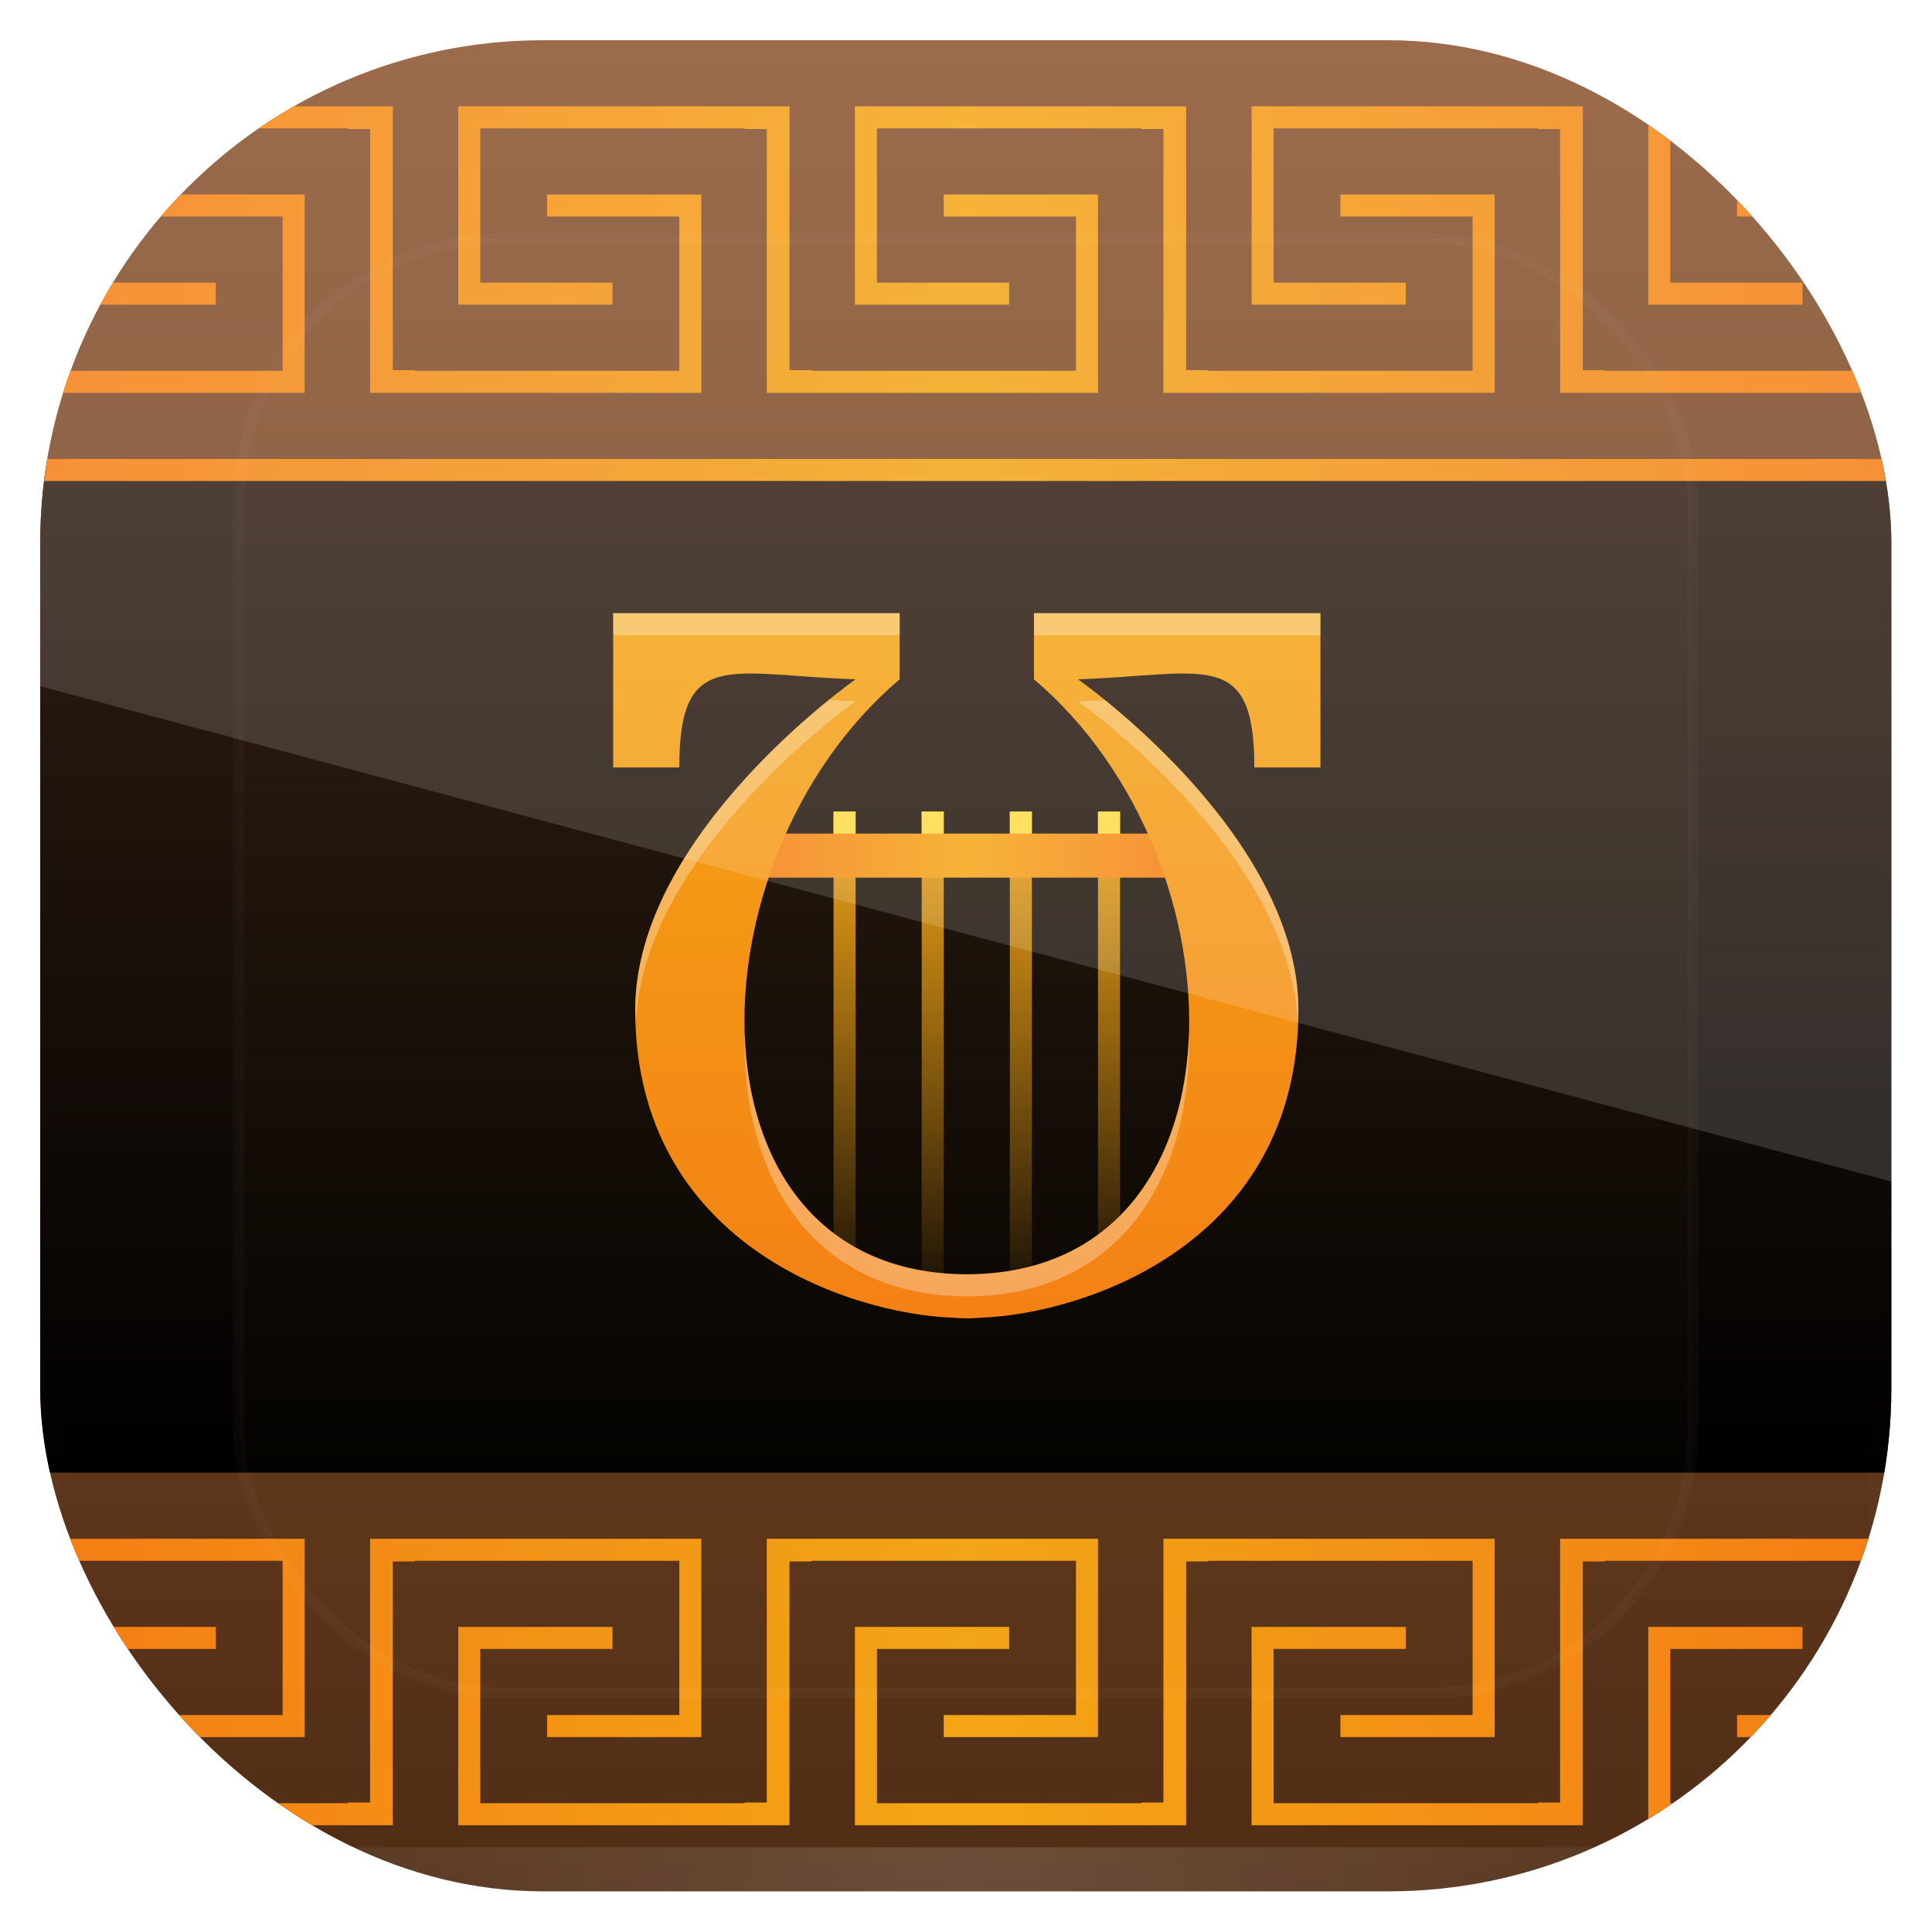 <svg height="96" width="96" xmlns="http://www.w3.org/2000/svg" xmlns:xlink="http://www.w3.org/1999/xlink" xmlns:sodipodi="http://sodipodi.sourceforge.net/DTD/sodipodi-0.dtd" xmlns:inkscape="http://www.inkscape.org/namespaces/inkscape">
 <defs>
  <linearGradient x2="0" y1="90" y2="5.988" gradientUnits="userSpaceOnUse" id="linearGradient3617">
   <stop stop-color="#502d16" stop-opacity="1"/>
   <stop stop-color="#8a512c" stop-opacity="1" offset="1"/>
  </linearGradient>
  <linearGradient x2="0" y1="80" y2="15.502" gradientUnits="userSpaceOnUse" id="linearGradient3792" gradientTransform="matrix(1 0 0 0.719 0 13.5)">
   <stop stop-color="#000000" stop-opacity="1"/>
   <stop stop-color="#311e12" stop-opacity="1" offset="1"/>
  </linearGradient>
  <radialGradient cy="90.17" r="42" gradientUnits="userSpaceOnUse" id="radialGradient3619" cx="48" gradientTransform="matrix(1.157 0 0 0.996 -7.551 0.197)">
   <stop stop-color="#ffffff" stop-opacity="1"/>
   <stop stop-color="#ffffff" stop-opacity="0" offset="1"/>
  </radialGradient>
  <linearGradient x1="47.997" x2="90" xlink:href="#linearGradient4052" spreadMethod="reflect" gradientUnits="userSpaceOnUse" id="linearGradient4058"/>
  <linearGradient id="linearGradient4052">
   <stop stop-color="#f4a615" stop-opacity="1"/>
   <stop stop-color="#f47d15" stop-opacity="1" offset="1"/>
  </linearGradient>
  <linearGradient x1="47.973" x2="90" xlink:href="#linearGradient4052" spreadMethod="reflect" gradientUnits="userSpaceOnUse" id="linearGradient4076"/>
  <linearGradient x1="47.997" x2="90" xlink:href="#linearGradient4052" spreadMethod="reflect" gradientUnits="userSpaceOnUse" id="linearGradient4122" gradientTransform="matrix(1 0 0 -1 0 96)"/>
  <clipPath id="clipPath3613">
   <use xlink:href="#SVGCleanerId_0"/>
  </clipPath>
  <filter x="-0.192" y="-0.192" height="1.384" color-interpolation-filters="sRGB" id="filter3794" width="1.384">
   <feGaussianBlur stdDeviation="5.28"/>
  </filter>
  <linearGradient x2="0" y1="41" y2="64.02" gradientUnits="userSpaceOnUse" id="linearGradient4148">
   <stop stop-color="#f4a615" stop-opacity="1"/>
   <stop stop-color="#f4a615" stop-opacity="0" offset="1"/>
  </linearGradient>
  <linearGradient x1="48" x2="58" xlink:href="#linearGradient4052" spreadMethod="reflect" gradientUnits="userSpaceOnUse" id="linearGradient4168"/>
  <linearGradient x2="0" xlink:href="#linearGradient4052" y1="31.772" y2="67" gradientUnits="userSpaceOnUse" id="linearGradient4176"/>
  <clipPath clipPathUnits="userSpaceOnUse" id="clipPath3915">
   <rect x="6" rx="22.826" y="6" height="84" width="84"/>
  </clipPath>
  <clipPath clipPathUnits="userSpaceOnUse" id="clipPath3009">
   <path d="m -2,956.362 -96,0 0,33.562 96,25.687 0,-59.25 z" inkscape:connector-curvature="0"/>
  </clipPath>
  <rect x="6" rx="6" y="6" height="84" id="SVGCleanerId_0" width="84"/>
 </defs>
 <g inkscape:label="Layer 1" inkscape:groupmode="layer" transform="matrix(1 0 0 1 0 -956.36)">
  <g display="inline" clip-path="url(#clipPath3915)" transform="matrix(1.095 0 0 1.095 -4.571 951.79)">
   <use xlink:href="#SVGCleanerId_0" fill="url(#linearGradient3617)" fill-opacity="1" fill-rule="nonzero" stroke="none"/>
   <rect x="6" stroke-width="1" y="25" fill="url(#linearGradient3792)" color="#000000" fill-opacity="1" fill-rule="nonzero" stroke="none" height="46" visibility="visible" width="84"/>
   <path d="M 12,90 C 8.676,90 6,87.324 6,84 L 6,82 6,14 6,12 c 0,-0.335 0.041,-0.651 0.094,-0.969 0.049,-0.296 0.097,-0.597 0.188,-0.875 C 6.291,10.126 6.302,10.093 6.312,10.062 6.411,9.775 6.547,9.515 6.688,9.25 6.832,8.976 7.003,8.714 7.188,8.469 7.372,8.223 7.561,7.995 7.781,7.781 8.221,7.353 8.724,6.967 9.281,6.688 9.56,6.548 9.855,6.441 10.156,6.344 9.9,6.444 9.67,6.58 9.438,6.719 c -0.007,0.004 -0.024,-0.004 -0.031,0 -0.032,0.019 -0.062,0.043 -0.094,0.062 -0.12,0.077 -0.231,0.164 -0.344,0.25 -0.106,0.081 -0.213,0.161 -0.312,0.25 C 8.478,7.443 8.309,7.627 8.156,7.812 8.049,7.943 7.938,8.078 7.844,8.219 7.819,8.257 7.805,8.305 7.781,8.344 7.716,8.447 7.651,8.548 7.594,8.656 7.493,8.851 7.388,9.072 7.312,9.281 7.305,9.303 7.289,9.322 7.281,9.344 7.249,9.436 7.245,9.531 7.219,9.625 7.188,9.732 7.148,9.828 7.125,9.938 7.052,10.279 7,10.636 7,11 l 0,2 0,68 0,2 c 0,2.782 2.218,5 5,5 l 2,0 68,0 2,0 c 2.782,0 5,-2.218 5,-5 l 0,-2 0,-68 0,-2 C 89,10.636 88.948,10.279 88.875,9.938 88.831,9.731 88.787,9.54 88.719,9.344 88.711,9.322 88.695,9.303 88.688,9.281 88.625,9.108 88.549,8.914 88.469,8.75 88.427,8.667 88.39,8.58 88.344,8.5 88.289,8.403 88.217,8.312 88.156,8.219 88.062,8.078 87.951,7.943 87.844,7.812 87.701,7.638 87.541,7.466 87.375,7.312 87.364,7.302 87.355,7.291 87.344,7.281 87.205,7.156 87.059,7.047 86.906,6.938 86.804,6.864 86.702,6.784 86.594,6.719 c -0.007,-0.004 -0.024,0.004 -0.031,0 -0.232,-0.139 -0.463,-0.275 -0.719,-0.375 0.302,0.097 0.596,0.204 0.875,0.344 0.557,0.279 1.06,0.666 1.5,1.094 0.22,0.214 0.409,0.442 0.594,0.688 0.184,0.246 0.355,0.508 0.5,0.781 0.14,0.265 0.276,0.525 0.375,0.812 0.01,0.031 0.021,0.063 0.031,0.094 0.09,0.278 0.139,0.579 0.188,0.875 C 89.959,11.349 90,11.665 90,12 l 0,2 0,68 0,2 c 0,3.324 -2.676,6 -6,6 l -72,0 z" fill="url(#radialGradient3619)" fill-opacity="1" fill-rule="nonzero" stroke="none" opacity="0.15" inkscape:connector-curvature="0"/>
   <path d="m 6.969,9 0,8 0,1 7,0 0,-1 -6,0 0,-7 12,0 0,0.031 1,0 0,11.969 L 21,22 21.969,22 22,22 l 1,0 12,0 1,0 0,-8 0,-1 -7,0 0,1 6,0 0,7 -12,0 0,-0.031 -1,0 L 22,9 21.969,9 21,9 l -0.031,0 -1,0 -12,0 -1,0 z m 18,0 0,8 0,1 7,0 0,-1 -6,0 0,-7 12,0 0,0.031 1,0 0,11.969 L 39,22 39.969,22 40,22 l 1,0 12,0 1,0 0,-8 0,-1 -7,0 0,1 6,0 0,7 -12,0 0,-0.031 -1,0 L 40,9 39.969,9 39,9 l -0.031,0 -1,0 -12,0 -1,0 z m 18,0 0,8 0,1 7,0 0,-1 -6,0 0,-7 12,0 0,0.031 1,0 0,11.969 L 57,22 57.969,22 58,22 l 1,0 12,0 1,0 0,-8 0,-1 -7,0 0,1 6,0 0,7 -12,0 0,-0.031 -1,0 L 58,9 57.969,9 57,9 l -0.031,0 -1,0 -12,0 -1,0 z m 18,0 0,8 0,1 7,0 0,-1 -6,0 0,-7 12,0 0,0.031 1,0 0,11.969 L 75,22 75.969,22 76,22 l 1,0 12,0 1,0 0,-8 0,-1 -7,0 0,1 6,0 0,7 -12,0 0,-0.031 -1,0 L 76,9 75.969,9 75,9 l -0.031,0 -1,0 -12,0 -1,0 z m 18,0 0,8 0,1 7,0 0,-1 -6,0 0,-7 9.688,0 C 89.533,9.65 89.37,9.317 89.188,9 l -9.219,0 -1,0 z M 11,13 l 0,1 6,0 0,7 -11,0 0,1 11,0 1,0 0,-8 0,-1 -7,0 z" stroke-width="1" fill="url(#linearGradient4058)" color="#000000" fill-opacity="1" fill-rule="nonzero" stroke="none" visibility="visible" inkscape:connector-curvature="0"/>
   <path d="m 6,26 0,-1 84,0 0,1 -84,0 z" stroke-width="1" fill="url(#linearGradient4076)" color="#000000" fill-opacity="1" fill-rule="nonzero" stroke="none" visibility="visible" inkscape:connector-curvature="0"/>
   <path d="m 6.969,87 0,-8 0,-1 7,0 0,1 -6,0 0,7 12,0 0,-0.031 1,0 L 20.969,74 21,74 21.969,74 22,74 l 1,0 12,0 1,0 0,8 0,1 -7,0 0,-1 6,0 0,-7 -12,0 0,0.031 -1,0 L 22,87 21.969,87 21,87 l -0.031,0 -1,0 -12,0 -1,0 z m 18,0 0,-8 0,-1 7,0 0,1 -6,0 0,7 12,0 0,-0.031 1,0 L 38.969,74 39,74 39.969,74 40,74 l 1,0 12,0 1,0 0,8 0,1 -7,0 0,-1 6,0 0,-7 -12,0 0,0.031 -1,0 L 40,87 39.969,87 39,87 l -0.031,0 -1,0 -12,0 -1,0 z m 18,0 0,-8 0,-1 7,0 0,1 -6,0 0,7 12,0 0,-0.031 1,0 L 56.969,74 57,74 57.969,74 58,74 l 1,0 12,0 1,0 0,8 0,1 -7,0 0,-1 6,0 0,-7 -12,0 0,0.031 -1,0 L 58,87 57.969,87 57,87 l -0.031,0 -1,0 -12,0 -1,0 z m 18,0 0,-8 0,-1 7,0 0,1 -6,0 0,7 12,0 0,-0.031 1,0 L 74.969,74 75,74 75.969,74 76,74 l 1,0 12,0 1,0 0,8 0,1 -7,0 0,-1 6,0 0,-7 -12,0 0,0.031 -1,0 L 76,87 75.969,87 75,87 l -0.031,0 -1,0 -12,0 -1,0 z m 18,0 0,-8 0,-1 7,0 0,1 -6,0 0,7 9.688,0 c -0.123,0.35 -0.286,0.683 -0.469,1 l -9.219,0 -1,0 z M 11,83 l 0,-1 6,0 0,-7 -11,0 0,-1 11,0 1,0 0,8 0,1 -7,0 z" stroke-width="1" fill="url(#linearGradient4122)" color="#000000" fill-opacity="1" fill-rule="nonzero" stroke="none" visibility="visible" inkscape:connector-curvature="0"/>
   <path d="m 6,70 0,1 84,0 0,-1 -84,0 z" stroke-width="1" fill="url(#linearGradient4076)" color="#000000" fill-opacity="1" fill-rule="nonzero" stroke="none" visibility="visible" inkscape:connector-curvature="0"/>
   <rect stroke="#ffffff" stroke-dasharray="none" clip-path="url(#clipPath3613)" stroke-dashoffset="0" stroke-linecap="round" height="66" stroke-linejoin="miter" stroke-miterlimit="4" stroke-opacity="1" stroke-width="0.5" width="66" fill="#c87137" fill-opacity="1" opacity="0.15" x="15" fill-rule="nonzero" filter="url(#filter3794)" y="15" rx="12"/>
   <path d="m 42,41 0,21 1,0 0,-21 -1,0 z m 4,0 0,21 1,0 0,-21 -1,0 z m 4,0 0,21 1,0 0,-21 -1,0 z m 4,0 0,21 1,0 0,-21 -1,0 z" stroke-width="1" fill="url(#linearGradient4148)" color="#000000" fill-opacity="1" fill-rule="nonzero" stroke="none" visibility="visible" inkscape:connector-curvature="0"/>
   <rect x="38" stroke-width="1" y="42" fill="url(#linearGradient4168)" color="#000000" fill-opacity="1" fill-rule="nonzero" stroke="none" height="2" visibility="visible" width="20"/>
   <path d="m 32,32 0,7 3,0 c 0,-5.452 2.25,-4.198 8,-4 0,0 -10,7 -10,15 0,10.593 9.67,13.789 14.406,13.969 0.205,0.018 0.427,0.027 0.688,0.031 0.218,-0.005 0.416,-0.016 0.594,-0.031 C 53.423,63.789 63.094,60.593 63.094,50 c 0,-8 -10,-15 -10,-15 5.75,-0.198 8,-1.452 8,4 l 3,0 0,-7 -13,0 0,3 c 9.715,8.228 9.986,26.915 -3,27 C 48.067,61.998 48.024,62 48,62 35.014,61.915 35.285,43.228 45,35 l 0,-3 -13,0 z" fill="url(#linearGradient4176)" fill-opacity="1" stroke="none" inkscape:connector-curvature="0"/>
   <path d="m 32,32 0,1 13,0 0,-1 -13,0 z m 19.094,0 0,1 13,0 0,-1 -13,0 z m -9.312,3.938 C 39.151,38.061 33,43.693 33,50 c 0,0.192 0.025,0.375 0.031,0.562 C 33.383,42.746 43,36 43,36 42.562,35.985 42.179,35.961 41.781,35.938 z m 12.531,0 c -0.398,0.024 -0.781,0.047 -1.219,0.062 0,0 9.617,6.746 9.969,14.562 0.006,-0.188 0.031,-0.37 0.031,-0.562 0,-6.307 -6.151,-11.939 -8.781,-14.062 z M 37.969,50.969 C 37.781,57.369 40.916,62.954 48,63 c 0.024,1.85e-4 0.067,-0.002 0.094,0 C 55.178,62.954 58.312,57.369 58.125,50.969 57.971,56.941 54.807,61.956 48.094,62 48.067,61.998 48.024,62 48,62 41.286,61.956 38.123,56.941 37.969,50.969 z" fill="#ffffff" fill-opacity="1" stroke="none" opacity="0.3" inkscape:connector-curvature="0"/>
   <rect x="42" stroke-width="1" y="41" fill="#ffda45" color="#000000" fill-opacity="1" fill-rule="nonzero" stroke="none" height="1" visibility="visible" width="1"/>
   <rect x="46" stroke-width="1" y="41" fill="#ffda45" color="#000000" fill-opacity="1" fill-rule="nonzero" stroke="none" height="1" visibility="visible" width="1"/>
   <rect x="50" stroke-width="1" y="41" fill="#ffda45" color="#000000" fill-opacity="1" fill-rule="nonzero" stroke="none" height="1" visibility="visible" width="1"/>
   <rect x="54" stroke-width="1" y="41" fill="#ffda45" color="#000000" fill-opacity="1" fill-rule="nonzero" stroke="none" height="1" visibility="visible" width="1"/>
  </g>
  <rect x="-96" rx="25" y="958.36" clip-path="url(#clipPath3009)" fill="#ffffff" fill-opacity="1" height="92" opacity="0.15" width="92" transform="matrix(1 0 0 1 98 0)"/>
 </g>
</svg>
